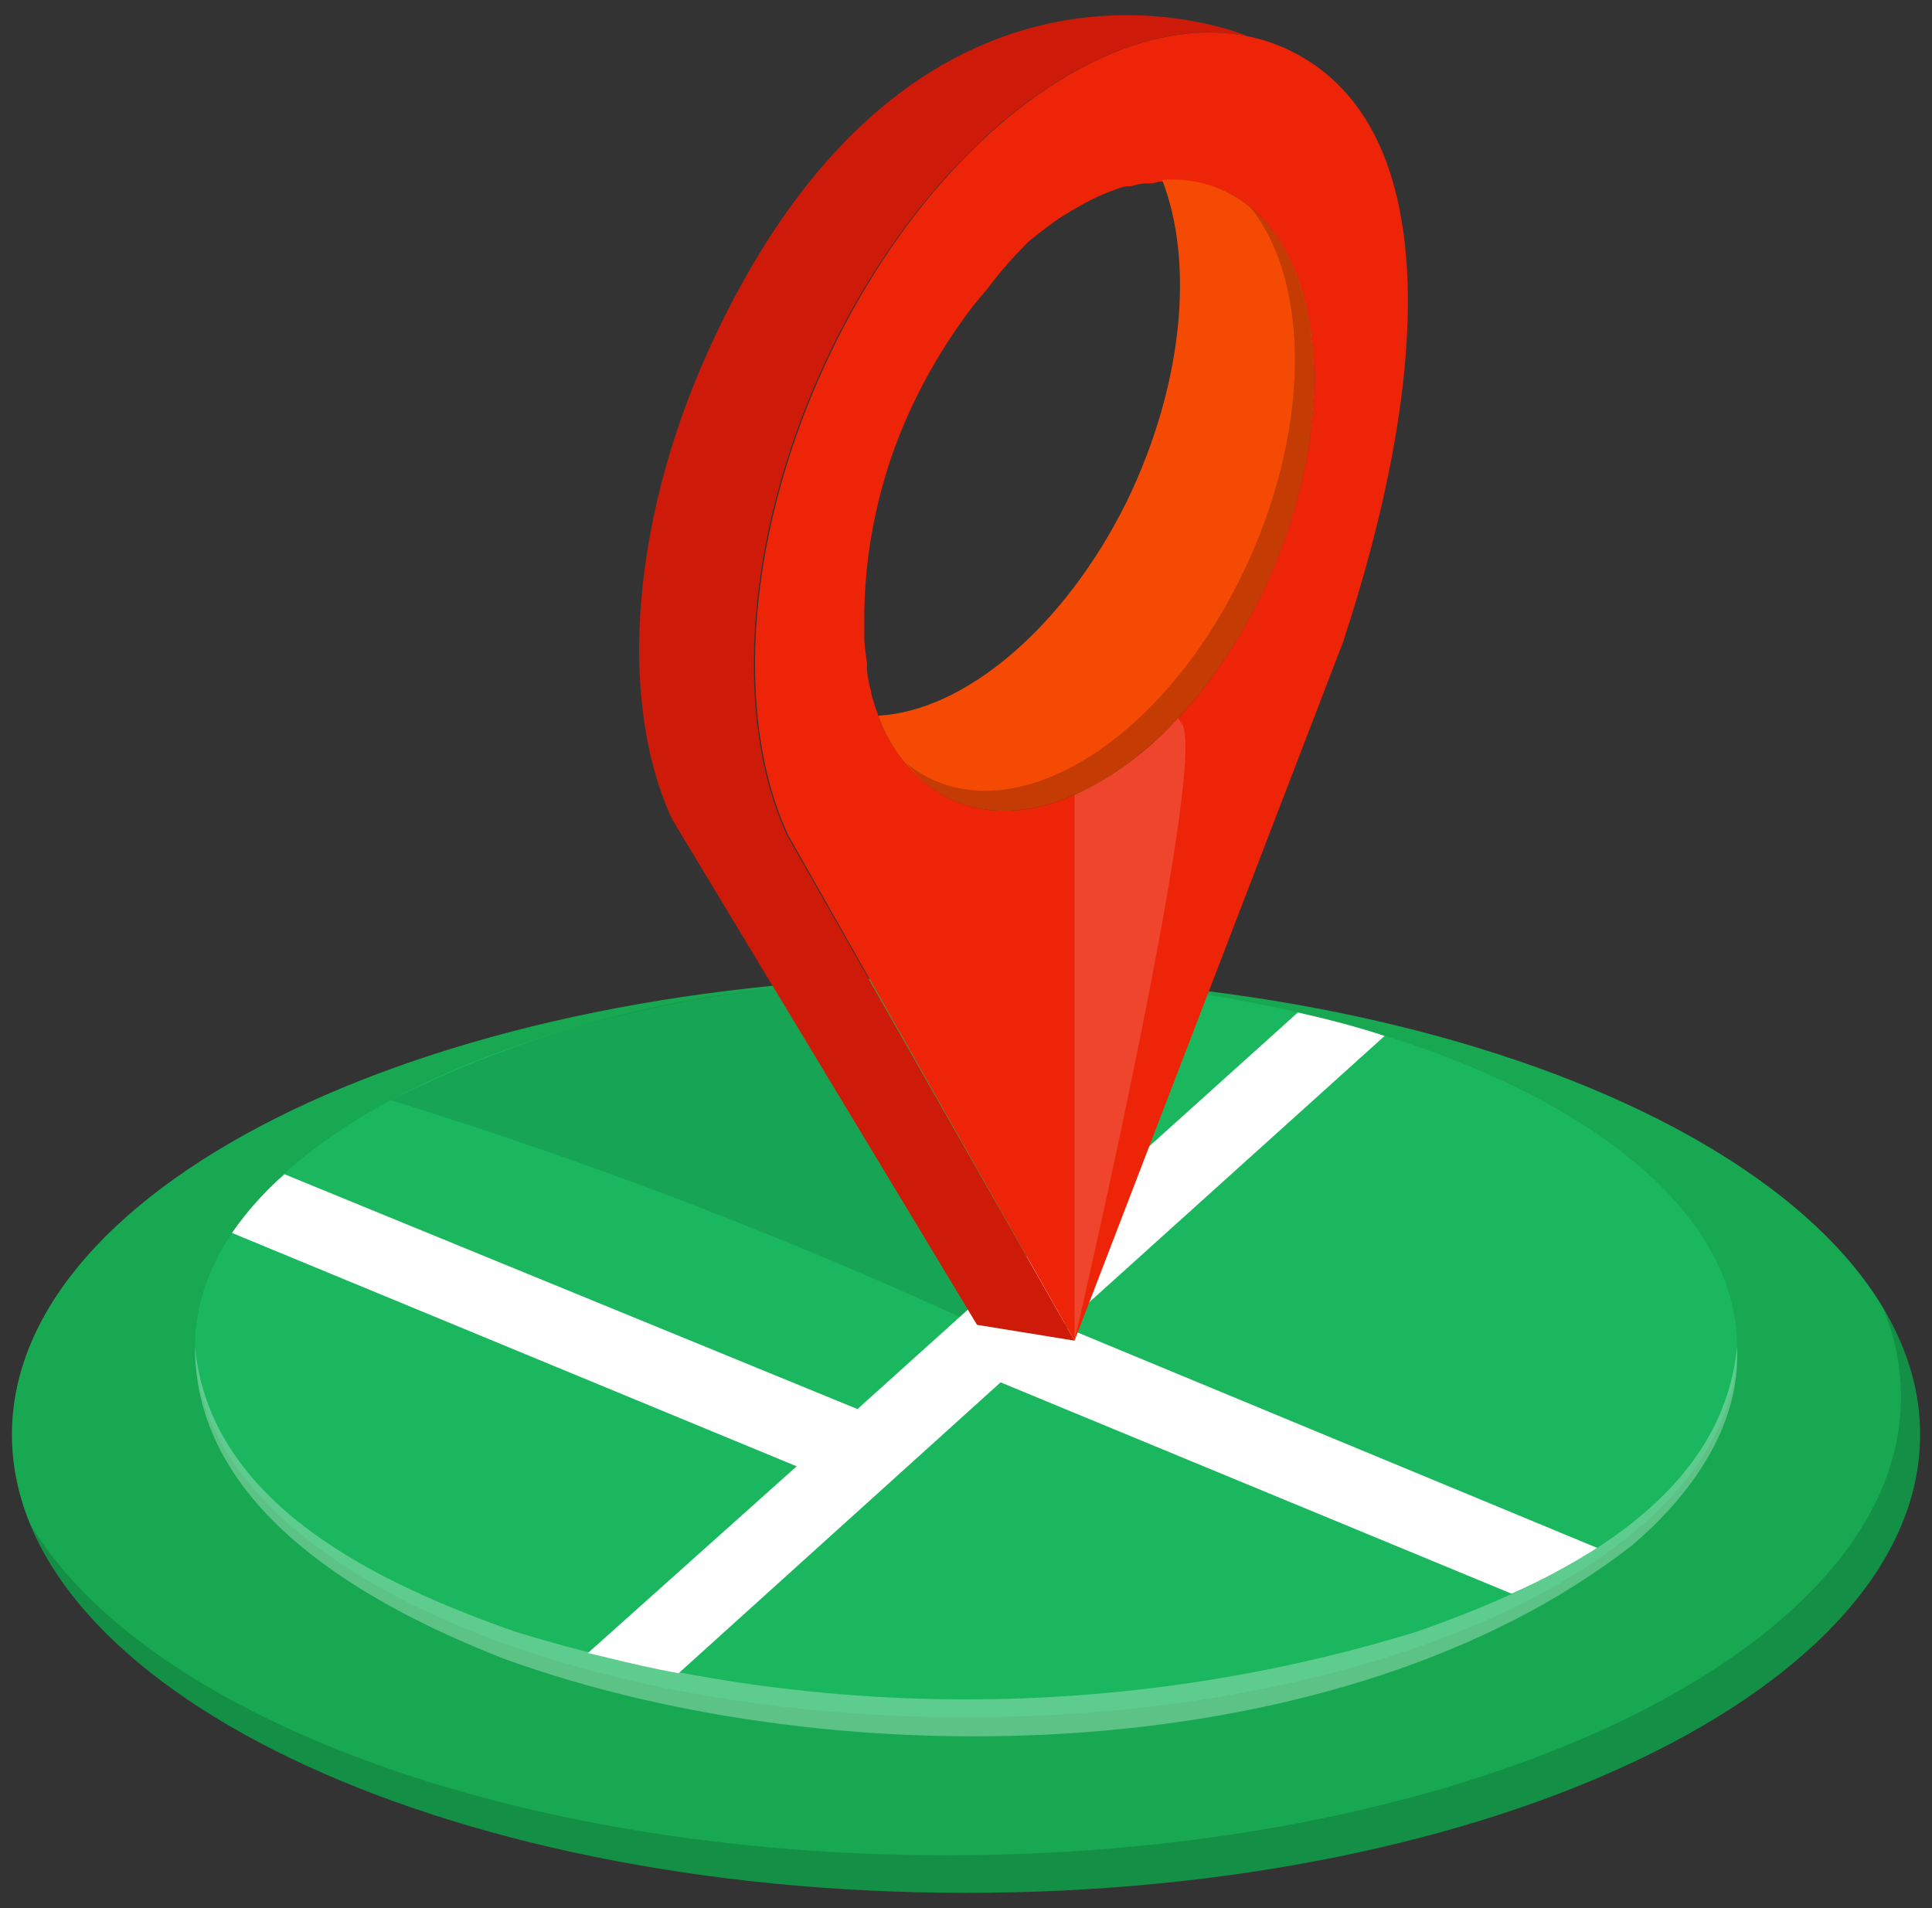 <svg width="81" height="80" viewBox="0 0 81 80" fill="none" xmlns="http://www.w3.org/2000/svg">
<rect x="0" y="0" width="81" height="80" fill="#333333" stroke="none"/>
<g clip-path="url(#clip0_2345_3637)">
<path d="M40.5 79.36C62.591 79.36 80.5 70.758 80.5 60.148C80.5 49.537 62.591 40.935 40.5 40.935C18.409 40.935 0.5 49.537 0.5 60.148C0.5 70.758 18.409 79.36 40.5 79.36Z" fill="#18A852"/>
<path opacity="0.15" d="M80.5 60.148C80.5 70.757 62.587 79.36 40.5 79.36C21.1 79.36 4.912 72.726 1.275 63.914C6.087 71.926 21.475 77.785 39.7 77.785C61.787 77.785 79.7 69.169 79.7 58.572C79.697 57.275 79.434 55.991 78.925 54.794C79.935 56.404 80.479 58.255 80.5 60.148Z" fill="black"/>
<path d="M40.5 72C58.353 72 72.825 65.046 72.825 56.468C72.825 47.889 58.353 40.935 40.5 40.935C22.647 40.935 8.175 47.889 8.175 56.468C8.175 65.046 22.647 72 40.5 72Z" fill="#1AB75E"/>
<path opacity="0.1" d="M40.962 55.545C32.993 51.871 24.783 48.725 16.387 46.129C21.402 43.602 26.848 42.008 32.45 41.428L40.962 55.545Z" fill="black"/>
<path opacity="0.3" d="M8.175 56.468C8.8 63.102 15.925 66.412 21.588 68.406C33.902 72.197 47.098 72.197 59.413 68.406C65.075 66.412 72.188 63.102 72.825 56.468C73 59.791 70.863 62.72 68.413 64.8C56.288 74.228 35.25 74.646 21.175 69.563C15.5 67.348 8.163 63.348 8.175 56.468Z" fill="white"/>
<path d="M66.963 64.898C65.818 65.627 64.619 66.269 63.375 66.818L41.95 57.957L28.45 70.154C27.45 69.969 26.463 69.748 25.475 69.501L24.65 69.305L33.4 61.477L9.725 51.692C10.354 50.787 11.093 49.961 11.925 49.231L35.95 59.077L54.413 42.449C55.663 42.732 56.913 43.052 58.05 43.434L44.55 55.606L66.963 64.898Z" fill="white"/>
<path d="M52.3 1.514C52.3 1.514 38.775 -4.283 30.062 13.92C26.45 21.428 25.85 29.341 28.188 34.363L40.962 55.545L45.05 56.209L33 35.028C30.675 30.006 31.225 22.068 34.875 14.585C39.25 5.662 46.587 0.357 52.3 1.514Z" fill="#CE1B09"/>
<path d="M54.562 2.375C48.675 -1.034 39.875 4.431 34.925 14.585C31.275 22.068 30.725 30.006 33.05 35.028L45.05 56.209L56.3 26.942C59.912 16 60.5 5.785 54.562 2.375ZM52.862 24.972C49.487 31.901 43.487 35.618 39.475 33.304C38.23 32.541 37.293 31.375 36.825 30.006C36.712 29.711 36.612 29.391 36.525 29.071V29.009C36.446 28.726 36.388 28.439 36.35 28.148C36.343 28.033 36.343 27.918 36.35 27.803C36.3 27.499 36.262 27.179 36.237 26.843C36.237 26.462 36.237 26.068 36.237 25.612C36.294 22.472 37.054 19.384 38.462 16.566C39.11 15.267 39.88 14.031 40.762 12.874C40.975 12.603 41.2 12.332 41.412 12.086C41.944 11.379 42.529 10.712 43.162 10.092L43.6 9.748L44.037 9.415C44.242 9.261 44.455 9.117 44.675 8.985L44.937 8.825L45.437 8.541C45.838 8.319 46.256 8.13 46.687 7.975C46.852 7.904 47.024 7.85 47.2 7.815C47.258 7.806 47.317 7.806 47.375 7.815C47.566 7.757 47.763 7.716 47.962 7.692C47.974 7.687 47.987 7.684 48 7.684C48.013 7.684 48.026 7.687 48.037 7.692C48.212 7.692 48.387 7.692 48.575 7.618H48.675C49.739 7.498 50.814 7.709 51.75 8.221C55.725 10.548 56.237 18.043 52.862 24.972Z" fill="#ED2408"/>
<path d="M52.862 24.972C49.487 31.902 43.487 35.618 39.475 33.305C38.23 32.541 37.293 31.375 36.825 30.006C40.45 29.809 44.625 26.314 47.25 21.009C49.625 16.086 50.062 10.991 48.725 7.545C49.78 7.457 50.837 7.694 51.75 8.222C55.725 10.548 56.237 18.043 52.862 24.972Z" fill="#F54A04"/>
<path opacity="0.2" d="M52.85 24.985C49.487 31.902 43.5 35.618 39.475 33.305C38.91 32.957 38.411 32.516 38 32C38.212 32.174 38.437 32.33 38.675 32.468C42.7 34.782 48.675 31.065 52.05 24.148C54.962 18.191 54.987 11.84 52.388 8.652C55.763 11.446 56.038 18.462 52.85 24.985Z" fill="black"/>
<path opacity="0.15" d="M45.05 56.209V33.329C46.706 32.56 48.183 31.462 49.388 30.105L49.562 30.363C50.65 32.098 45.05 56.209 45.05 56.209Z" fill="white"/>
</g>
<defs>
<clipPath id="clip0_2345_3637">
<rect width="80" height="80" fill="white" transform="translate(0.5)"/>
</clipPath>
</defs>
</svg>
